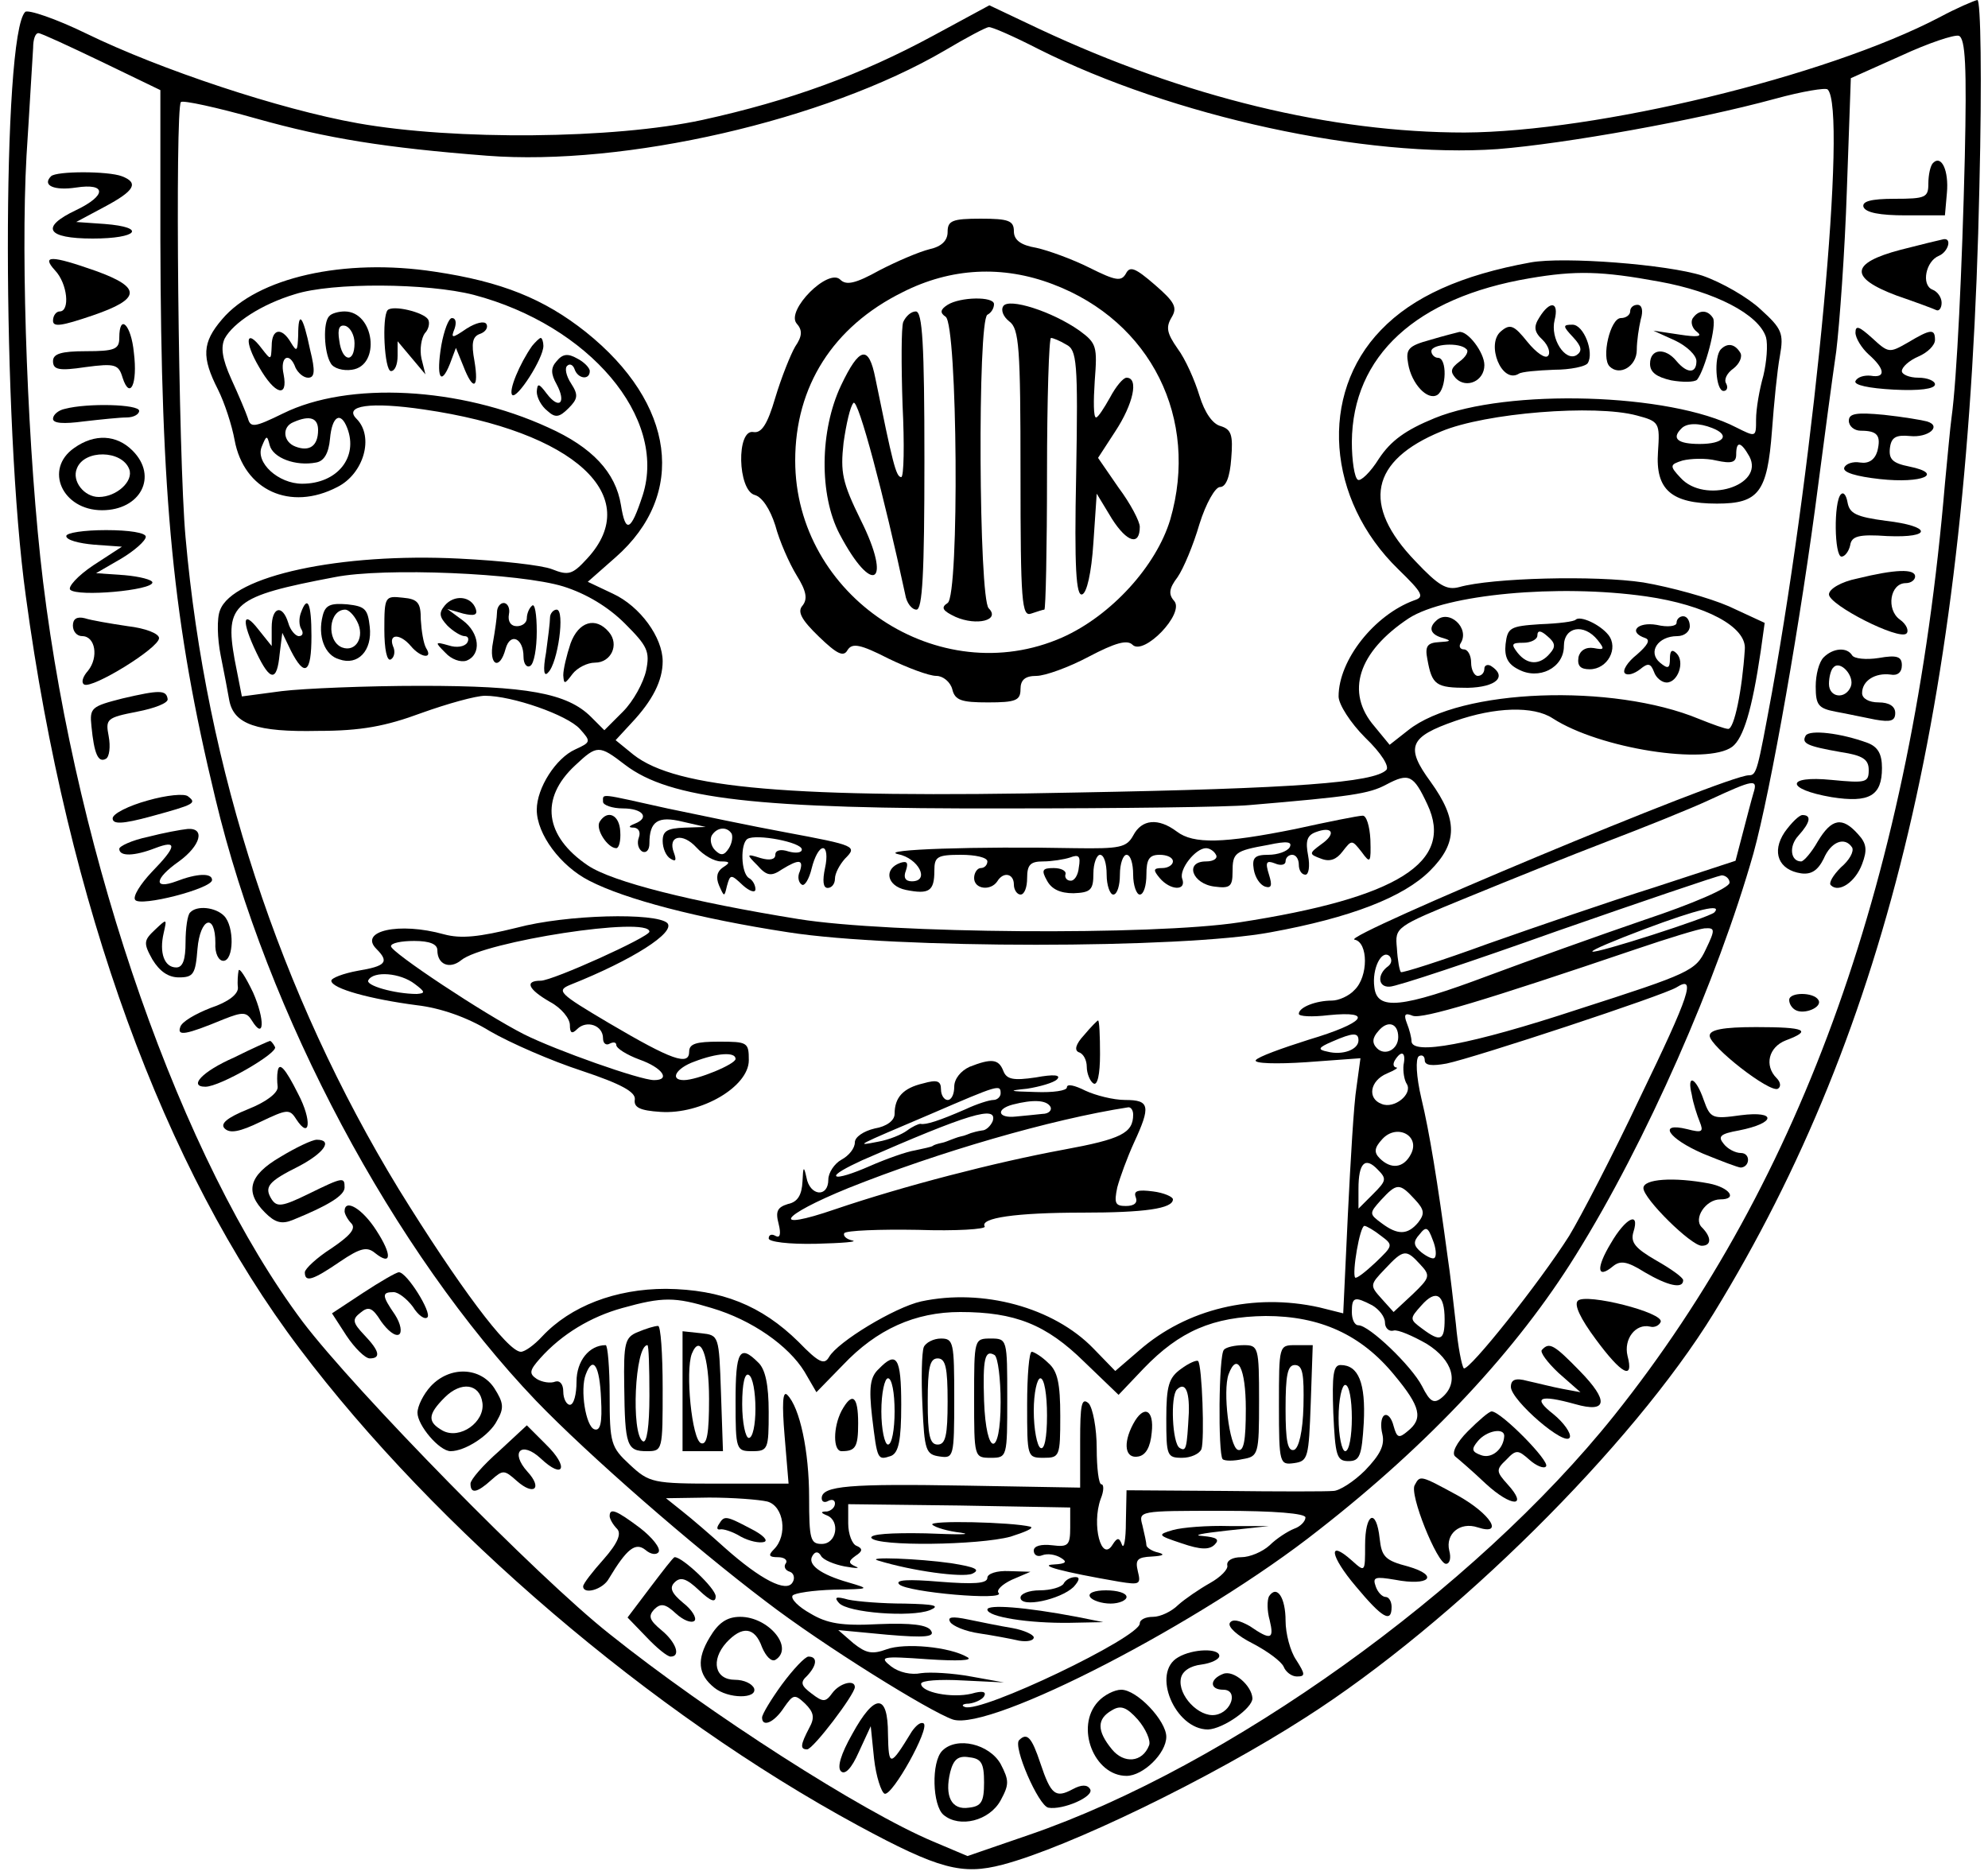 <?xml version="1.0" standalone="no"?>
<!DOCTYPE svg PUBLIC "-//W3C//DTD SVG 20010904//EN"
 "http://www.w3.org/TR/2001/REC-SVG-20010904/DTD/svg10.dtd">
<svg version="1.0" xmlns="http://www.w3.org/2000/svg"
 width="300pt" height="283pt" viewBox="0 0 300 283"
 preserveAspectRatio="xMidYMid meet">
<g transform="translate(0,283) scale(0.1,-0.1)"
fill="#000000" stroke="none">
<path d="M2927 2804 c-172 -90 -518 -173 -717 -174 -200 0 -421 53 -641 156
l-76 36 -85 -46 c-109 -59 -216 -98 -348 -127 -134 -29 -374 -31 -520 -5 -118
21 -298 81 -409 135 -47 23 -89 37 -93 33 -35 -35 -35 -623 1 -882 63 -466
208 -864 413 -1135 206 -273 531 -551 843 -720 122 -66 157 -75 218 -59 99 26
314 130 457 222 224 143 493 410 616 610 265 432 385 940 401 1700 4 165 2
282 -3 282 -5 -1 -31 -12 -57 -26z m-1360 -48 c203 -102 494 -165 693 -151
101 8 298 43 419 76 40 11 76 17 79 14 30 -29 -18 -543 -84 -910 -22 -119 -23
-125 -35 -125 -34 0 -617 -244 -595 -248 21 -4 21 -56 0 -76 -8 -9 -24 -16
-34 -16 -24 0 -50 -10 -50 -20 0 -4 20 -5 45 -2 70 7 54 -12 -30 -37 -41 -13
-77 -26 -80 -31 -3 -5 31 -6 76 -3 l82 6 -6 -44 c-4 -24 -9 -111 -13 -192 l-7
-149 -36 9 c-99 22 -200 -2 -272 -65 l-36 -31 -33 34 c-60 62 -167 91 -260 71
-40 -9 -126 -61 -139 -84 -7 -12 -15 -9 -46 23 -56 55 -116 79 -200 80 -76 0
-144 -26 -187 -72 -12 -13 -26 -23 -32 -23 -20 0 -95 101 -184 245 -180 295
-291 634 -322 984 -11 120 -16 648 -7 657 3 3 54 -8 114 -25 107 -30 194 -44
348 -56 207 -16 510 53 691 159 32 19 62 35 66 35 4 1 38 -14 75 -33z m-1414
-19 l89 -43 0 -225 c1 -394 19 -579 83 -844 78 -327 269 -684 484 -909 79 -82
236 -219 347 -303 86 -66 247 -166 282 -178 57 -18 375 146 552 286 168 131
300 273 388 415 106 170 214 416 268 606 26 94 72 355 98 558 9 69 21 159 27
200 5 41 13 151 16 243 l6 169 76 34 c41 19 80 32 87 30 10 -4 12 -47 9 -183
-4 -167 -12 -336 -20 -393 -2 -14 -6 -59 -10 -100 -50 -589 -214 -1049 -499
-1406 -211 -264 -583 -530 -883 -633 l-93 -32 -52 22 c-107 45 -338 193 -488
313 -109 86 -384 367 -463 471 -183 244 -340 693 -392 1117 -23 189 -34 484
-25 643 5 77 9 150 10 163 0 12 3 22 8 22 4 0 47 -20 95 -43z m2493 -1104 c-3
-10 -10 -37 -16 -60 l-11 -42 -122 -40 c-67 -21 -180 -60 -251 -85 -71 -26
-131 -45 -132 -43 -2 2 -5 18 -6 36 -3 32 -3 32 107 77 61 25 155 63 210 84
55 21 125 49 155 63 67 31 73 32 66 10z m-36 -135 c0 -8 -56 -32 -128 -56 -70
-24 -176 -62 -235 -84 -133 -50 -169 -53 -173 -18 -4 28 11 58 23 47 4 -5 3
-11 -2 -15 -17 -12 -16 -32 2 -31 10 0 124 38 253 84 129 45 241 83 248 84 6
0 12 -5 12 -11z m-23 -45 c-9 -8 -180 -63 -184 -59 -2 2 34 17 79 34 80 30
118 39 105 25z m-13 -56 c-15 -32 -24 -36 -192 -90 -164 -54 -252 -70 -252
-48 0 5 -3 17 -7 27 -5 13 -3 16 9 11 15 -5 108 23 338 101 47 16 93 30 102
31 16 1 17 -1 2 -32z m-99 -223 c-41 -87 -90 -181 -107 -209 -45 -71 -151
-204 -159 -200 -3 3 -9 33 -12 67 -4 35 -9 79 -12 98 -16 119 -28 192 -40 242
-8 34 -9 60 -4 64 5 3 9 0 9 -6 0 -8 11 -9 33 -5 43 9 328 103 347 115 30 19
20 -11 -55 -166z m-365 91 c0 -19 -20 -29 -32 -17 -8 8 -7 16 2 26 14 17 30
12 30 -9z m-60 -5 c0 -14 -24 -23 -47 -17 -15 3 -14 6 7 15 32 14 40 14 40 2z
m68 -37 c-1 -10 1 -23 5 -29 9 -15 -19 -38 -38 -30 -22 8 -18 35 8 46 12 5 18
9 14 9 -5 1 -5 6 -2 11 10 16 17 12 13 -7z m11 -135 c-11 -21 -30 -23 -47 -6
-9 9 -8 16 4 29 22 24 58 5 43 -23z m-57 -60 l-22 -22 0 30 c0 39 10 49 29 29
14 -14 13 -17 -7 -37z m63 -8 c15 -16 15 -22 5 -35 -16 -19 -31 -19 -55 -1
-19 14 -19 15 -1 35 24 26 28 26 51 1z m-51 -55 c19 -14 18 -15 -8 -40 -16
-15 -29 -25 -31 -23 -5 6 7 78 14 78 3 0 15 -7 25 -15z m81 -33 c-2 -3 -11 1
-20 8 -12 10 -13 16 -3 27 10 13 13 11 20 -8 5 -12 6 -24 3 -27z m-22 -10 c16
-17 15 -20 -11 -45 l-29 -27 -18 20 c-18 20 -18 21 5 45 28 30 32 30 53 7z
m37 -83 c0 -32 -6 -35 -34 -14 -19 14 -19 15 -1 35 22 25 35 17 35 -21z
m-1106 17 c61 -18 116 -57 140 -96 l18 -31 40 41 c51 54 109 80 177 80 83 0
130 -19 187 -75 l52 -50 38 40 c54 56 104 78 184 79 82 0 144 -28 194 -89 40
-48 44 -66 20 -85 -13 -11 -16 -10 -21 8 -3 12 -9 19 -14 16 -5 -3 -6 -16 -3
-28 4 -17 -3 -31 -26 -55 -17 -17 -39 -31 -48 -31 -9 -1 -83 -1 -164 0 l-148
1 -1 -48 c0 -26 -3 -42 -6 -34 -4 11 -7 11 -14 0 -17 -28 -32 30 -18 69 5 12
5 22 1 22 -4 0 -7 25 -7 54 0 31 -6 61 -12 68 -11 10 -13 -2 -13 -57 l0 -70
-172 3 c-175 3 -218 0 -218 -19 0 -6 5 -7 10 -4 6 3 10 1 10 -4 0 -6 -6 -11
-12 -12 -10 0 -10 -2 0 -6 20 -8 15 -43 -8 -43 -17 0 -19 7 -19 70 0 70 -14
136 -33 155 -7 7 -8 -14 -4 -62 l6 -72 -104 0 c-101 0 -106 1 -136 29 -28 26
-30 32 -30 104 0 42 -3 76 -6 76 -25 0 -44 -24 -44 -55 0 -19 -4 -35 -10 -35
-5 0 -10 9 -10 20 0 11 -5 17 -12 15 -7 -3 -20 -1 -28 4 -12 8 -11 13 5 31 33
37 77 63 124 76 61 17 79 17 135 0z m997 4 c10 -6 19 -17 19 -26 0 -8 6 -14
13 -12 6 2 29 -8 50 -20 40 -25 49 -59 23 -81 -12 -10 -18 -7 -30 17 -16 31
-80 92 -96 92 -6 0 -10 9 -10 20 0 23 4 24 31 10z m-1164 -141 c2 -36 -1 -49
-10 -46 -13 4 -22 60 -13 83 11 29 21 13 23 -37z m251 -155 c25 -7 31 -51 10
-72 -9 -9 -8 -12 6 -12 9 0 15 -4 12 -9 -4 -5 -1 -11 6 -13 6 -2 8 -10 4 -16
-9 -16 -48 4 -102 52 -21 19 -50 44 -64 55 l-25 20 65 1 c36 0 75 -3 88 -6z
m457 -39 c0 -27 -3 -30 -27 -27 -17 2 -28 -1 -28 -8 0 -7 6 -10 13 -7 8 3 20
1 28 -4 10 -6 8 -9 -11 -10 -24 -1 12 -11 99 -26 31 -5 33 -4 28 16 -4 17 -1
21 21 22 17 1 21 3 10 6 -10 2 -18 8 -18 11 0 4 -3 17 -6 30 -6 22 -6 22 120
22 80 0 126 -4 126 -10 0 -6 -8 -14 -17 -17 -10 -4 -27 -15 -37 -25 -11 -10
-30 -18 -43 -18 -13 0 -22 -5 -21 -12 2 -6 -10 -18 -26 -27 -16 -9 -38 -24
-48 -33 -10 -10 -27 -18 -38 -18 -11 0 -20 -4 -20 -10 0 -21 -240 -136 -264
-126 -6 2 -3 5 6 5 9 1 20 6 23 11 4 7 -2 9 -19 4 -30 -7 -76 2 -76 15 0 5 28
7 63 5 l62 -3 -50 9 c-27 5 -61 7 -75 5 -15 -3 -33 1 -45 10 -19 15 -15 16 55
11 45 -3 69 -2 60 3 -27 16 -95 22 -122 12 -22 -8 -31 -6 -50 9 l-23 20 74 -7
c58 -5 72 -3 66 6 -5 9 -30 12 -79 10 -56 -3 -78 1 -103 16 -18 10 -30 22 -27
27 3 4 31 8 62 9 55 1 56 1 22 11 -42 12 -62 27 -54 40 4 7 9 7 13 0 3 -6 20
-13 36 -16 17 -3 24 -3 16 0 -11 5 -11 8 0 16 11 7 11 11 2 15 -7 2 -13 18
-13 34 l0 29 168 -2 167 -3 0 -30z"/>
<path d="M1430 2480 c0 -13 -9 -22 -27 -26 -16 -4 -49 -18 -76 -32 -36 -20
-50 -23 -59 -14 -18 18 -82 -46 -66 -66 9 -10 9 -19 -2 -35 -7 -12 -21 -47
-30 -77 -12 -41 -21 -54 -33 -52 -26 5 -24 -88 2 -95 11 -3 23 -21 31 -46 6
-23 21 -57 32 -75 15 -24 17 -36 9 -46 -8 -9 -2 -21 25 -47 27 -26 37 -31 43
-20 7 11 19 9 62 -13 29 -14 61 -26 72 -26 10 0 21 -9 24 -20 4 -17 14 -20 54
-20 42 0 49 3 49 20 0 14 7 20 24 20 13 0 49 13 79 29 40 21 58 26 66 18 17
-17 79 47 63 66 -9 10 -8 19 5 36 9 13 24 49 33 80 10 32 24 56 31 56 9 0 15
15 17 43 3 36 0 44 -16 49 -12 3 -24 20 -32 46 -7 23 -21 55 -33 71 -16 23
-18 32 -9 47 9 15 5 23 -25 49 -30 26 -38 29 -44 17 -7 -12 -15 -11 -55 9 -26
13 -62 26 -80 30 -24 4 -34 12 -34 25 0 16 -8 19 -50 19 -43 0 -50 -3 -50 -20z
m159 -79 c148 -56 221 -203 177 -355 -21 -70 -89 -145 -163 -178 -186 -82
-403 62 -403 267 0 112 57 202 162 254 73 37 151 41 227 12z"/>
<path d="M1430 2370 c-11 -7 -12 -12 -3 -18 18 -12 21 -421 3 -432 -11 -7 -7
-12 12 -21 32 -14 68 -5 50 13 -15 15 -17 434 -2 443 6 3 10 10 10 16 0 12
-51 11 -70 -1z"/>
<path d="M1514 2368 c-4 -6 0 -16 9 -23 15 -11 17 -39 17 -230 0 -194 2 -216
16 -211 9 3 18 6 20 6 2 0 4 92 4 205 0 113 3 205 6 205 3 0 13 -4 23 -10 16
-8 18 -25 15 -195 -3 -143 0 -185 9 -182 7 2 14 32 17 78 l5 74 23 -38 c23
-36 42 -41 42 -12 0 8 -14 35 -32 59 l-31 45 26 40 c27 41 36 81 17 81 -5 0
-16 -13 -25 -30 -9 -16 -18 -30 -21 -30 -4 0 -4 25 -2 55 4 52 3 57 -23 76
-41 29 -107 50 -115 37z"/>
<path d="M1363 2344 c-3 -8 -3 -65 -1 -125 3 -60 2 -109 -2 -109 -8 0 -13 22
-39 149 -10 51 -24 48 -52 -11 -32 -68 -33 -165 -2 -224 50 -95 80 -75 32 21
-28 57 -31 72 -26 117 4 28 10 55 15 60 7 7 46 -140 78 -289 2 -13 10 -23 17
-23 9 0 12 54 12 225 0 176 -3 225 -13 225 -7 0 -15 -7 -19 -16z"/>
<path d="M2310 2434 c-105 -19 -178 -52 -226 -102 -94 -97 -82 -256 26 -361
37 -36 40 -42 24 -47 -60 -22 -114 -90 -114 -145 0 -12 18 -40 40 -62 25 -24
37 -44 32 -49 -19 -19 -137 -28 -467 -34 -432 -9 -604 6 -669 57 l-27 22 24
26 c32 34 47 64 47 93 0 36 -34 83 -75 102 l-38 18 42 37 c108 95 90 232 -45
340 -63 50 -127 76 -228 91 -137 21 -268 -9 -321 -72 -30 -35 -31 -57 -6 -106
10 -20 21 -54 25 -76 14 -76 84 -108 155 -71 40 20 56 76 29 103 -20 20 21 26
102 14 227 -33 333 -131 246 -225 -22 -24 -28 -26 -53 -16 -15 6 -78 13 -140
16 -179 9 -342 -26 -361 -78 -5 -12 -4 -43 1 -68 5 -25 11 -56 13 -68 7 -36
41 -48 134 -46 65 0 102 7 156 27 39 14 82 26 96 26 41 0 124 -29 143 -50 17
-19 17 -20 -7 -31 -29 -13 -58 -58 -58 -91 0 -37 36 -85 79 -107 54 -28 164
-57 301 -78 160 -25 593 -25 727 0 121 22 201 53 241 93 42 42 42 77 1 134
-39 53 -32 68 37 92 60 21 118 23 147 4 71 -46 233 -71 271 -43 17 13 30 56
43 144 l6 43 -54 25 c-30 13 -88 29 -129 36 -72 11 -229 7 -278 -7 -19 -5 -31
2 -66 39 -82 85 -68 152 39 196 67 28 232 41 295 24 34 -9 35 -11 32 -55 -4
-57 20 -78 89 -78 63 0 76 17 83 110 3 41 8 92 12 113 6 34 3 41 -29 70 -19
18 -59 41 -88 51 -53 17 -209 29 -259 20z m194 -29 c83 -15 150 -49 161 -84 3
-11 1 -37 -4 -58 -6 -21 -11 -50 -11 -66 0 -27 0 -27 -30 -12 -100 52 -345 59
-455 14 -44 -18 -66 -34 -84 -61 -13 -21 -28 -35 -32 -32 -5 3 -9 29 -9 57 1
130 97 218 268 247 70 12 109 11 196 -5z m-1789 -20 c174 -46 292 -185 255
-302 -18 -55 -26 -59 -33 -15 -8 49 -43 87 -110 117 -133 61 -301 70 -400 21
-43 -21 -49 -22 -53 -7 -3 9 -14 35 -25 59 -14 31 -16 48 -10 61 13 24 56 52
106 67 56 18 200 17 270 -1z m-235 -204 c0 -24 -13 -33 -34 -25 -19 7 -21 30
-3 37 25 11 37 6 37 -12z m44 3 c17 -44 -15 -84 -68 -84 -36 0 -71 32 -61 56
7 17 8 18 12 2 5 -19 39 -32 70 -26 12 2 19 14 21 36 3 34 16 42 26 16z m2060
0 c28 -11 17 -24 -19 -24 -33 0 -43 8 -28 23 8 9 27 9 47 1z m56 -43 c23 -44
-68 -72 -104 -32 -17 18 -16 20 3 26 12 3 35 4 51 0 23 -5 30 -3 30 9 0 21 7
20 20 -3z m-1790 -196 c35 -11 68 -31 93 -56 34 -34 38 -42 32 -71 -4 -18 -19
-46 -35 -62 l-28 -28 -20 20 c-36 36 -97 47 -257 47 -82 0 -177 -4 -210 -8
l-60 -8 -11 56 c-15 84 -2 95 151 124 75 15 280 6 345 -14z m1634 -15 c90 -13
152 -46 149 -80 -4 -62 -16 -120 -25 -120 -5 0 -24 7 -44 15 -130 54 -360 46
-439 -17 l-28 -22 -23 28 c-44 51 -25 112 52 163 56 36 225 52 358 33z m-1541
-254 c68 -52 198 -67 577 -66 168 0 332 2 365 5 154 13 181 17 207 31 34 18
41 15 62 -30 41 -87 -44 -141 -284 -178 -131 -20 -528 -17 -665 5 -161 26
-281 56 -318 81 -65 44 -73 101 -19 151 33 31 36 31 75 1z"/>
<path d="M2323 2351 c-9 -14 -8 -22 5 -34 9 -9 12 -20 8 -24 -4 -5 -18 5 -31
21 -20 25 -26 28 -40 16 -23 -19 1 -80 27 -64 4 3 28 5 53 6 25 0 48 5 51 10
10 16 -6 58 -23 58 -15 0 -15 -2 1 -19 13 -14 14 -21 5 -27 -17 -10 -40 25
-33 53 7 28 -7 30 -23 4z"/>
<path d="M2460 2360 c0 -5 -6 -10 -14 -10 -16 0 -30 -60 -17 -73 15 -15 41 0
41 25 0 13 3 33 6 46 4 13 2 22 -5 22 -6 0 -11 -4 -11 -10z"/>
<path d="M2554 2349 c-3 -6 0 -15 7 -20 9 -7 0 -8 -26 -4 l-40 6 33 -15 c17
-8 32 -22 32 -31 0 -19 -14 -19 -30 0 -17 21 -40 19 -40 -4 0 -13 10 -20 32
-25 17 -3 35 -3 39 1 12 15 30 83 24 93 -8 13 -22 13 -31 -1z"/>
<path d="M2158 2317 c-33 -9 -37 -14 -33 -36 5 -30 29 -56 44 -47 14 9 15 56
1 56 -5 0 -10 5 -10 10 0 11 43 14 53 3 4 -3 -1 -12 -11 -19 -13 -10 -14 -15
-5 -25 16 -16 43 -4 43 20 0 19 -25 52 -38 50 -4 -1 -24 -6 -44 -12z"/>
<path d="M2597 2303 c-11 -11 -8 -63 4 -63 5 0 7 5 4 11 -4 6 1 16 11 23 9 7
14 18 10 24 -8 13 -19 15 -29 5z"/>
<path d="M585 2362 c-9 -10 -5 -92 5 -92 6 0 10 10 10 23 l0 22 21 -25 21 -25
-6 24 c-3 14 0 31 5 38 6 6 8 16 5 21 -7 11 -53 22 -61 14z"/>
<path d="M497 2353 c-10 -9 -8 -55 2 -71 4 -8 19 -12 32 -10 44 6 34 88 -11
88 -9 0 -20 -3 -23 -7z m38 -41 c0 -31 -19 -28 -23 4 -3 18 0 25 10 22 7 -3
13 -14 13 -26z"/>
<path d="M450 2324 c-1 -24 -2 -26 -11 -11 -14 24 -29 21 -29 -5 -1 -22 -1
-22 -15 -4 -24 32 -27 11 -4 -28 24 -42 44 -47 37 -11 -6 27 9 35 18 10 4 -8
12 -15 19 -15 10 0 11 10 3 42 -11 53 -18 60 -18 22z"/>
<path d="M666 2309 c-8 -48 -1 -63 13 -28 l9 24 11 -27 c15 -39 24 -35 17 7
-5 27 -3 37 8 41 9 3 13 10 10 15 -3 5 -16 2 -30 -7 -22 -15 -24 -15 -18 0 3
9 2 16 -4 16 -5 0 -12 -19 -16 -41z"/>
<path d="M803 2308 c-19 -27 -36 -68 -30 -74 7 -7 47 55 47 74 0 6 -2 12 -4
12 -2 0 -8 -6 -13 -12z"/>
<path d="M840 2285 c-9 -10 -9 -19 0 -35 15 -28 4 -39 -15 -14 -12 16 -14 16
-15 3 0 -9 7 -22 16 -29 12 -11 18 -10 32 4 14 14 15 20 4 37 -8 12 -10 24 -6
27 4 4 9 1 11 -5 5 -15 23 -17 23 -3 0 5 -9 14 -19 19 -14 8 -22 7 -31 -4z"/>
<path d="M580 1880 c0 -30 4 -49 10 -45 5 3 7 12 3 20 -7 19 11 19 27 0 15
-18 34 -20 23 -3 -4 7 -7 26 -8 43 0 25 -4 31 -27 33 -27 3 -28 2 -28 -48z"/>
<path d="M671 1916 c-9 -11 -8 -17 4 -30 9 -9 21 -16 26 -16 6 0 7 -5 4 -10
-4 -6 -16 -8 -28 -4 -21 6 -21 5 -5 -11 9 -10 23 -15 32 -12 23 9 20 42 -6 61
l-23 17 24 -7 c17 -4 22 -2 19 7 -7 20 -33 22 -47 5z"/>
<path d="M454 1905 c-3 -8 -3 -19 1 -25 3 -5 2 -10 -4 -10 -5 0 -13 9 -16 20
-9 29 -25 24 -25 -7 l0 -28 -20 25 c-24 31 -26 13 -3 -35 21 -44 31 -44 35 -2
l4 32 13 -27 c21 -41 31 -34 31 22 0 50 -6 63 -16 35z"/>
<path d="M487 1901 c-8 -31 3 -60 25 -66 28 -10 50 13 46 49 -3 27 -7 31 -34
34 -25 2 -33 -1 -37 -17z m52 -9 c12 -23 -2 -47 -23 -39 -24 10 -20 57 5 57 5
0 13 -8 18 -18z"/>
<path d="M750 1906 c0 -7 -3 -28 -6 -45 -7 -35 10 -44 19 -10 7 25 27 16 27
-12 0 -11 5 -17 10 -14 6 3 10 27 10 52 0 26 -3 43 -7 39 -5 -4 -8 -13 -8 -19
0 -7 -7 -12 -15 -12 -9 0 -14 7 -12 18 2 9 -2 17 -8 17 -5 0 -10 -6 -10 -14z"/>
<path d="M830 1898 c0 -7 -3 -31 -6 -53 -5 -27 -3 -37 3 -30 15 14 26 95 13
95 -5 0 -10 -6 -10 -12z"/>
<path d="M861 1859 c-6 -18 -11 -39 -11 -48 1 -14 2 -14 14 2 7 9 22 17 34 17
24 0 37 27 21 46 -20 24 -46 16 -58 -17z"/>
<path d="M2167 1893 c-12 -11 -8 -21 11 -26 13 -4 11 -5 -6 -6 -18 -1 -22 -6
-18 -26 7 -39 13 -43 61 -43 43 1 60 17 35 33 -5 3 -10 1 -10 -4 0 -6 -4 -11
-10 -11 -5 0 -10 9 -10 20 0 11 -5 20 -11 20 -5 0 -8 4 -5 9 15 23 -18 53 -37
34z"/>
<path d="M2378 1895 c-2 -3 -26 -6 -54 -7 -45 -3 -49 -5 -52 -30 -2 -19 3 -30
19 -38 31 -17 69 2 69 35 0 29 30 35 51 9 11 -14 10 -15 -6 -12 -12 2 -21 -4
-23 -14 -2 -13 3 -18 17 -18 27 0 44 32 28 52 -13 16 -42 29 -49 23z m-39 -51
c-15 -18 -34 -18 -49 1 -10 13 -9 15 9 15 11 0 21 5 21 11 0 8 5 8 15 -1 12
-10 13 -16 4 -26z"/>
<path d="M2530 1890 c0 -5 -13 -7 -30 -3 -29 5 -44 -11 -17 -20 8 -3 3 -11
-13 -25 -14 -11 -22 -24 -18 -28 4 -4 14 -1 23 6 12 10 16 9 21 -4 3 -9 12
-16 19 -16 17 0 28 31 15 44 -7 7 -10 4 -10 -8 0 -15 -3 -16 -15 -6 -19 16 -3
40 26 40 11 0 19 7 19 15 0 8 -4 15 -10 15 -5 0 -10 -4 -10 -10z"/>
<path d="M910 1620 c0 -5 14 -10 30 -10 30 0 41 -14 18 -23 -10 -4 -10 -6 -1
-6 7 -1 10 -7 7 -15 -3 -8 -1 -17 5 -21 6 -3 11 2 11 12 0 34 13 42 50 33 l35
-8 -32 -1 c-26 -1 -33 -5 -33 -20 0 -11 5 -23 12 -27 8 -5 9 -2 5 9 -10 26 13
31 34 8 11 -12 27 -21 37 -21 14 0 14 -2 3 -9 -9 -6 -11 -15 -6 -27 8 -18 8
-18 12 -1 5 18 6 18 24 1 10 -9 19 -12 19 -6 0 6 -4 14 -10 17 -12 8 -13 52
-2 59 13 8 82 -5 82 -16 0 -5 -9 -6 -20 -3 -12 4 -20 2 -20 -5 0 -7 -8 -9 -22
-5 -22 7 -22 6 -5 -11 14 -16 21 -17 37 -6 26 16 33 15 27 -3 -4 -8 -2 -17 3
-20 4 -3 11 8 15 25 4 16 11 30 17 30 5 0 7 -12 3 -30 -4 -19 -3 -30 4 -30 6
0 11 6 11 14 0 8 7 21 15 30 19 19 17 20 -90 40 -49 9 -130 26 -178 36 -104
23 -97 23 -97 10z m194 -48 c2 -4 1 -14 -4 -22 -7 -11 -12 -12 -21 -3 -6 6 -8
16 -5 22 8 13 23 14 30 3z"/>
<path d="M905 1590 c-7 -11 12 -40 25 -40 4 0 7 11 6 25 -1 25 -19 34 -31 15z"/>
<path d="M1955 1579 c-109 -22 -154 -23 -179 -4 -28 21 -53 19 -66 -6 -10 -18
-20 -20 -88 -19 -147 3 -297 -2 -267 -9 31 -6 49 -41 21 -41 -10 0 -13 6 -9
16 4 12 2 15 -8 12 -26 -9 -21 -35 8 -41 35 -7 43 -2 43 29 0 21 4 24 40 24
22 0 40 -4 40 -10 0 -5 -4 -10 -10 -10 -5 0 -10 -7 -10 -15 0 -17 25 -20 35
-5 9 15 25 12 25 -5 0 -8 5 -15 10 -15 6 0 10 11 10 25 0 20 5 25 24 25 13 0
32 3 41 6 13 5 16 2 13 -15 -1 -12 -7 -21 -13 -20 -5 0 -9 5 -7 10 1 5 -7 9
-18 9 -17 0 -19 -3 -10 -19 7 -13 20 -19 40 -19 26 1 30 5 30 30 0 15 5 28 10
28 6 0 10 -13 10 -30 0 -16 5 -30 10 -30 6 0 10 14 10 30 0 17 5 30 10 30 6 0
10 -13 10 -30 0 -16 5 -30 10 -30 6 0 10 14 10 30 0 23 4 30 20 30 11 0 20 -4
20 -10 0 -5 -7 -10 -16 -10 -14 0 -14 -3 -4 -15 16 -19 41 -20 34 -1 -5 14 20
46 36 46 5 0 12 -4 15 -10 3 -5 -3 -10 -15 -10 -33 0 -21 -34 13 -38 23 -3 27
0 27 22 0 29 3 32 54 41 28 6 37 5 32 -4 -4 -6 -18 -11 -32 -11 -20 0 -25 -4
-22 -22 2 -12 9 -23 17 -26 10 -3 11 2 6 18 -6 19 -4 22 9 17 9 -4 16 -2 16 3
0 6 5 10 10 10 6 0 10 -7 10 -15 0 -8 4 -15 10 -15 5 0 7 13 4 29 -4 21 -2 30
11 35 26 10 32 -2 9 -18 -19 -14 -19 -15 0 -22 13 -5 23 -1 32 11 14 18 14 18
29 -1 13 -18 14 -16 13 19 -1 20 -6 37 -12 36 -6 0 -51 -9 -101 -20z"/>
<path d="M780 1430 c-57 -14 -84 -17 -110 -10 -68 19 -129 5 -102 -22 20 -20
14 -26 -28 -33 -22 -4 -40 -11 -40 -15 0 -12 60 -28 129 -37 35 -4 76 -18 110
-39 31 -18 93 -45 139 -60 60 -20 81 -32 80 -43 -2 -12 7 -17 39 -19 61 -4
133 38 133 78 0 27 -2 28 -45 28 -34 0 -45 -3 -45 -15 0 -22 -26 -13 -121 43
-76 45 -80 49 -58 58 93 37 159 79 146 93 -17 16 -152 13 -227 -7z m200 -6 c0
-8 -146 -74 -164 -74 -25 0 -19 -13 14 -32 17 -9 30 -25 30 -35 0 -12 3 -14
11 -6 14 14 39 6 39 -14 0 -8 5 -11 10 -8 6 3 10 2 10 -2 0 -5 16 -15 35 -22
34 -12 48 -31 22 -31 -21 0 -148 45 -196 69 -61 31 -201 124 -201 133 0 5 16
8 35 8 24 0 35 -5 35 -14 0 -22 19 -29 36 -15 34 28 284 67 284 43z m-354 -79
c16 -12 16 -14 3 -15 -33 0 -79 13 -73 21 8 14 48 11 70 -6z m484 -113 c0 -8
-58 -32 -78 -32 -22 0 -12 18 16 28 34 13 62 15 62 4z"/>
<path d="M1636 1268 c-13 -14 -15 -23 -8 -26 7 -2 12 -12 12 -22 0 -10 5 -22
10 -25 6 -4 10 13 10 44 0 28 -1 51 -3 51 -1 0 -11 -10 -21 -22z"/>
<path d="M1463 1220 c-13 -6 -23 -18 -23 -30 0 -11 -4 -20 -10 -20 -5 0 -10 7
-10 16 0 13 -6 15 -27 9 -30 -7 -43 -21 -43 -46 0 -10 -12 -19 -30 -22 -17 -4
-30 -13 -30 -21 0 -9 -9 -20 -20 -26 -11 -6 -20 -20 -20 -30 0 -28 -28 -25
-33 3 -4 18 -5 17 -6 -6 -1 -20 -7 -31 -22 -34 -16 -5 -19 -11 -14 -30 4 -16
2 -22 -5 -18 -5 3 -10 2 -10 -4 0 -5 30 -9 72 -8 39 1 64 3 54 5 -9 2 -14 7
-12 11 3 4 53 6 111 5 58 -2 103 1 101 5 -8 13 47 21 148 21 93 0 136 6 136
20 0 4 -14 10 -30 12 -23 3 -30 1 -26 -9 3 -8 -2 -13 -15 -13 -16 0 -18 4 -13
28 4 15 15 45 25 67 26 56 24 65 -13 65 -18 0 -45 7 -60 14 -16 8 -28 11 -28
5 0 -5 -21 -8 -47 -7 -41 1 -43 2 -13 5 19 3 40 9 45 14 7 7 -5 8 -32 3 -34
-5 -44 -3 -49 10 -7 18 -18 19 -51 6z m47 -40 c0 -5 -5 -10 -11 -10 -6 0 -25
-6 -42 -14 -39 -17 -60 -24 -68 -22 -3 0 -12 -4 -20 -10 -8 -6 -27 -14 -44
-17 -36 -7 -35 -7 80 42 102 44 105 45 105 31z m75 -20 c3 -5 -2 -11 -12 -11
-10 -1 -28 -3 -40 -4 -27 -3 -31 11 -5 18 31 8 51 7 57 -3z m125 -12 c0 -28
-18 -37 -105 -53 -103 -19 -242 -55 -345 -90 -99 -34 -83 -10 20 32 135 54
306 104 423 122 4 0 7 -5 7 -11z m-212 -10 c-3 -7 -10 -14 -16 -14 -7 -1 -14
-3 -17 -4 -3 -1 -9 -4 -15 -5 -5 -1 -12 -4 -15 -5 -3 -1 -9 -4 -15 -5 -5 -1
-11 -3 -12 -4 -2 -2 -14 -4 -27 -7 -13 -2 -44 -13 -69 -24 -25 -11 -47 -18
-50 -15 -3 3 15 13 39 24 160 70 205 84 197 59z"/>
<path d="M2917 2584 c-4 -4 -7 -18 -7 -31 0 -21 -4 -23 -51 -23 -36 0 -49 -4
-47 -12 3 -9 25 -13 64 -13 l59 0 3 34 c3 33 -8 58 -21 45z"/>
<path d="M77 2564 c-14 -14 5 -22 38 -17 46 7 46 -12 0 -34 -55 -26 -45 -43
25 -43 68 0 82 17 18 22 l-43 3 43 23 c45 24 52 36 26 46 -21 8 -99 8 -107 0z"/>
<path d="M2868 2453 c-76 -20 -78 -42 -6 -69 29 -10 56 -20 60 -22 4 -2 8 3 8
11 0 8 -6 17 -14 20 -17 7 -10 43 10 51 14 6 20 27 7 25 -5 -1 -34 -8 -65 -16z"/>
<path d="M83 2422 c19 -20 23 -62 7 -62 -5 0 -10 -6 -10 -14 0 -10 13 -8 60 8
73 25 74 42 5 67 -68 24 -83 24 -62 1z"/>
<path d="M180 2320 c0 -17 -7 -20 -50 -20 -38 0 -50 -4 -50 -15 0 -13 9 -15
49 -9 45 6 50 4 56 -16 11 -34 23 -10 17 38 -4 42 -22 60 -22 22z"/>
<path d="M2800 2328 c0 -8 9 -23 20 -33 25 -22 26 -36 3 -32 -10 1 -20 -2 -23
-8 -3 -6 20 -11 58 -13 38 -2 62 1 62 8 0 5 -11 10 -25 10 -14 0 -25 5 -25 10
0 6 11 16 25 22 14 6 25 17 25 25 0 17 -6 17 -41 -4 -28 -16 -29 -16 -54 7
-19 17 -25 20 -25 8z"/>
<path d="M98 2213 c-10 -2 -18 -9 -18 -15 0 -7 16 -8 46 -4 26 3 55 6 65 6 11
0 19 5 19 10 0 10 -78 12 -112 3z"/>
<path d="M2790 2195 c0 -8 8 -15 18 -15 25 0 31 -7 25 -31 -4 -13 -13 -19 -26
-17 -11 2 -22 -2 -24 -8 -2 -7 18 -13 54 -17 64 -7 98 8 44 19 -25 5 -31 11
-29 28 2 16 9 20 30 18 28 -3 49 15 26 22 -7 2 -37 7 -65 10 -42 4 -53 2 -53
-9z"/>
<path d="M112 2154 c-46 -32 -18 -94 42 -94 58 0 85 51 46 90 -24 24 -57 26
-88 4z m83 -32 c7 -18 -19 -42 -46 -42 -22 0 -41 24 -33 43 11 29 68 28 79 -1z"/>
<path d="M2778 2084 c-11 -11 -10 -94 1 -94 5 0 11 8 13 17 2 14 13 17 56 14
69 -3 67 15 -2 23 -45 6 -55 11 -58 28 -2 11 -6 16 -10 12z"/>
<path d="M100 2021 c0 -6 19 -11 42 -13 l42 -3 -43 -28 c-24 -16 -39 -33 -35
-37 11 -11 124 -1 124 11 0 4 -19 9 -42 11 l-43 3 38 22 c20 12 37 27 37 33 0
6 -25 10 -60 10 -33 0 -60 -4 -60 -9z"/>
<path d="M2803 1957 c-25 -5 -43 -16 -43 -24 0 -16 106 -70 117 -59 4 4 0 14
-10 21 -21 15 -15 55 9 55 8 0 14 5 14 10 0 12 -30 11 -87 -3z"/>
<path d="M110 1886 c0 -9 6 -16 14 -16 20 0 25 -32 9 -52 -8 -9 -11 -18 -6
-21 12 -7 113 55 113 70 0 7 -21 15 -47 18 -27 4 -56 9 -65 12 -12 3 -18 -1
-18 -11z"/>
<path d="M2752 1838 c-7 -7 -12 -26 -12 -44 0 -28 4 -33 30 -38 17 -3 44 -9
60 -12 23 -4 30 -2 30 10 0 10 -9 16 -25 16 -15 0 -25 6 -25 14 0 19 20 31 43
28 10 -2 17 3 17 14 0 13 -7 16 -35 11 -19 -3 -37 -1 -40 4 -8 13 -29 11 -43
-3z m41 -44 c-8 -20 -33 -17 -33 4 0 10 3 22 7 25 10 11 32 -13 26 -29z"/>
<path d="M185 1776 c-47 -12 -50 -14 -47 -42 4 -41 10 -56 22 -49 5 3 7 18 4
34 -5 26 -3 28 43 37 26 5 47 13 46 19 -2 14 -12 14 -68 1z"/>
<path d="M2725 1720 c-7 -12 2 -16 53 -25 33 -5 42 -11 42 -27 0 -19 -4 -20
-56 -15 -70 7 -70 -14 0 -26 57 -9 76 2 76 44 0 21 -6 32 -22 38 -41 15 -87
20 -93 11z"/>
<path d="M223 1622 c-29 -8 -53 -20 -53 -27 0 -9 14 -9 58 3 66 18 69 20 56
30 -5 5 -33 2 -61 -6z"/>
<path d="M2693 1574 c-20 -30 -9 -57 25 -62 15 -2 25 4 34 22 11 26 32 34 43
17 3 -6 -4 -19 -17 -30 -12 -12 -19 -24 -15 -27 12 -12 37 5 47 32 8 21 7 31
-6 45 -24 27 -40 24 -61 -11 -9 -16 -21 -30 -25 -30 -16 0 -19 23 -4 39 18 20
20 31 6 31 -5 0 -17 -12 -27 -26z"/>
<path d="M223 1567 c-24 -5 -43 -14 -43 -18 0 -12 23 -11 54 1 34 13 33 3 -5
-36 -17 -18 -29 -37 -25 -42 7 -11 116 17 116 30 0 11 -23 10 -54 -2 -35 -13
-33 4 4 30 33 24 40 51 13 49 -10 -1 -37 -6 -60 -12z"/>
<path d="M287 1453 c-4 -3 -7 -24 -7 -45 0 -26 -4 -38 -14 -38 -18 0 -26 22
-19 52 5 22 5 22 -13 5 -17 -16 -18 -20 -4 -45 11 -18 24 -27 40 -27 22 0 25
5 28 43 4 47 27 55 27 9 -1 -16 5 -27 12 -27 16 0 17 52 1 68 -13 13 -41 16
-51 5z"/>
<path d="M360 1365 c-1 -5 -2 -17 -1 -25 1 -10 -14 -22 -41 -31 -23 -9 -44
-21 -46 -29 -5 -14 8 -12 66 12 28 11 34 11 42 -2 19 -31 20 1 2 42 -11 23
-21 39 -22 33z"/>
<path d="M2700 1321 c0 -6 4 -12 9 -15 13 -8 42 4 35 15 -7 12 -44 12 -44 0z"/>
<path d="M2580 1267 c0 -16 91 -87 103 -80 5 3 4 10 -2 16 -19 19 -12 47 14
57 40 15 30 20 -45 20 -50 0 -70 -4 -70 -13z"/>
<path d="M353 1234 c-48 -21 -69 -44 -43 -44 22 0 110 51 105 60 -3 6 -7 10
-8 9 -1 0 -26 -11 -54 -25z"/>
<path d="M419 1213 c-1 -5 -1 -15 0 -23 1 -9 -17 -23 -45 -34 -32 -13 -42 -22
-35 -29 8 -8 23 -5 54 10 40 19 44 20 54 4 21 -32 24 -2 3 38 -20 40 -29 49
-31 34z"/>
<path d="M2553 1178 c2 -13 8 -31 12 -41 6 -15 4 -17 -19 -11 -45 11 -29 -14
24 -37 27 -11 53 -21 57 -21 14 1 15 22 0 22 -8 0 -20 6 -26 14 -9 11 -5 15
23 20 56 11 58 30 3 23 -43 -6 -46 -5 -56 23 -12 35 -26 40 -18 8z"/>
<path d="M423 1084 c-48 -28 -54 -53 -23 -84 15 -15 25 -18 42 -11 54 22 78
37 78 49 0 16 -2 16 -55 -10 -39 -19 -47 -20 -55 -8 -12 19 -5 27 41 50 38 20
52 40 27 40 -7 0 -32 -12 -55 -26z"/>
<path d="M2480 1037 c0 -16 72 -87 88 -87 15 0 15 13 0 28 -13 13 6 42 28 42
27 0 14 18 -17 24 -53 10 -99 7 -99 -7z"/>
<path d="M520 1002 c0 -4 5 -13 10 -18 8 -8 -2 -19 -30 -38 -22 -14 -40 -31
-40 -36 0 -16 12 -12 53 16 31 21 41 23 53 13 25 -20 26 -3 2 34 -21 33 -48
49 -48 29z"/>
<path d="M2431 954 c-23 -38 -21 -55 3 -35 11 9 21 8 48 -9 34 -20 58 -26 58
-12 0 4 -18 17 -41 30 -31 18 -39 27 -34 43 10 32 -12 21 -34 -17z"/>
<path d="M548 879 l-47 -31 22 -34 c12 -18 28 -34 35 -34 17 0 15 11 -8 35
-18 19 -19 24 -6 34 12 10 18 8 31 -13 10 -14 21 -23 27 -20 5 3 3 16 -6 30
-20 29 -20 34 -2 34 7 0 20 -10 29 -22 8 -13 18 -20 22 -16 7 7 -31 68 -43 68
-4 0 -28 -14 -54 -31z"/>
<path d="M2381 867 c-6 -6 4 -27 27 -58 39 -53 58 -63 48 -25 -6 25 12 49 34
44 7 -2 14 2 16 7 6 14 -113 44 -125 32z"/>
<path d="M2327 793 c-4 -3 8 -19 25 -35 l33 -29 -27 5 c-16 3 -39 9 -53 12
-18 5 -25 2 -25 -9 0 -20 83 -92 89 -76 2 6 -9 22 -25 35 -32 25 -21 30 33 15
49 -14 51 5 7 50 -39 40 -46 44 -57 32z"/>
<path d="M650 738 c-11 -12 -20 -30 -20 -40 0 -19 33 -58 50 -58 22 0 59 24
70 46 11 19 10 27 -4 49 -21 32 -67 34 -96 3z m78 -25 c4 -29 -34 -56 -60 -42
-23 13 -23 24 3 50 25 25 53 21 57 -8z"/>
<path d="M2215 670 c-17 -17 -25 -33 -19 -38 5 -4 26 -22 46 -41 39 -36 65
-36 33 -1 -17 19 -18 22 -2 37 15 16 18 15 35 0 10 -9 22 -14 25 -10 7 7 -68
83 -82 83 -4 0 -20 -14 -36 -30z m55 -7 c-1 -20 -19 -35 -35 -29 -14 5 -15 9
-5 21 13 16 40 21 40 8z"/>
<path d="M753 640 c-24 -21 -43 -43 -43 -49 0 -16 10 -14 32 6 17 15 19 15 38
-2 26 -23 39 -11 16 14 -27 30 -9 47 20 20 35 -33 43 -13 8 21 l-29 29 -42
-39z"/>
<path d="M2135 589 c-9 -13 34 -119 47 -119 6 0 8 9 5 20 -6 25 16 44 43 35
40 -13 20 20 -30 48 -57 31 -57 31 -65 16z"/>
<path d="M920 542 c0 -4 5 -13 11 -19 7 -7 2 -21 -20 -46 -17 -19 -31 -37 -31
-41 0 -13 30 -5 39 12 27 45 40 55 55 43 8 -7 17 -8 20 -3 3 6 -10 22 -28 36
-36 27 -46 31 -46 18z"/>
<path d="M2060 498 c0 -41 0 -41 -20 -23 -37 33 -33 7 6 -39 40 -48 54 -56 54
-31 0 8 -4 15 -9 15 -5 0 -12 7 -15 16 -5 14 -1 15 29 10 52 -10 68 6 20 20
-35 9 -40 15 -43 42 -5 47 -22 39 -22 -10z"/>
<path d="M981 434 l-34 -45 28 -29 c16 -17 32 -30 37 -30 16 0 8 22 -14 40
-18 15 -20 21 -11 31 10 10 17 9 33 -6 11 -10 23 -15 28 -11 4 4 -4 17 -17 27
-18 15 -21 23 -13 31 9 9 18 6 37 -12 18 -17 25 -19 25 -9 0 12 -51 60 -62 59
-2 0 -18 -21 -37 -46z"/>
<path d="M1915 421 c-3 -6 -3 -22 1 -36 7 -29 2 -31 -30 -9 -16 9 -26 11 -30
5 -4 -6 12 -20 34 -31 23 -12 43 -27 47 -35 3 -8 12 -15 20 -15 13 0 13 3 -1
25 -9 13 -16 40 -16 59 0 35 -13 55 -25 37z"/>
<path d="M1071 359 c-20 -33 -18 -56 7 -76 21 -17 65 -17 60 -1 -3 7 -15 13
-29 13 -30 0 -37 29 -13 56 24 26 43 24 54 -7 6 -14 14 -22 20 -19 29 18 -10
65 -53 65 -20 0 -33 -9 -46 -31z"/>
<path d="M1778 329 c-41 -23 -5 -109 45 -109 23 1 67 32 67 47 -1 19 -28 43
-44 37 -21 -8 -21 -24 0 -24 23 0 13 -34 -12 -38 -25 -4 -57 30 -52 55 2 11
14 19 31 21 15 2 27 8 27 13 0 12 -40 11 -62 -2z"/>
<path d="M1180 288 c-16 -22 -30 -45 -30 -50 0 -15 18 -8 33 15 14 20 16 21
32 6 13 -13 15 -21 6 -37 -13 -25 -14 -32 -3 -32 9 0 72 83 72 94 0 12 -23 6
-34 -9 -10 -14 -14 -14 -31 -1 -16 12 -18 17 -7 27 15 16 16 29 2 29 -5 0 -23
-19 -40 -42z"/>
<path d="M1657 262 c-35 -38 -6 -112 43 -112 25 0 60 34 60 59 0 24 -44 71
-68 71 -10 0 -26 -8 -35 -18z m77 -66 c-10 -26 -38 -28 -56 -6 -23 28 -23 46
0 59 13 8 22 5 39 -14 12 -14 20 -32 17 -39z"/>
<path d="M1286 213 c-17 -30 -23 -50 -17 -56 6 -6 16 4 27 29 l18 39 5 -49 c3
-27 11 -51 16 -53 12 -3 68 98 59 106 -4 3 -11 -2 -18 -12 -33 -54 -35 -54
-36 -4 0 62 -20 62 -54 0z"/>
<path d="M1538 204 c-10 -9 29 -99 44 -102 22 -4 70 17 63 28 -4 7 -13 7 -26
0 -26 -14 -33 -9 -49 39 -13 39 -20 47 -32 35z"/>
<path d="M1422 188 c-17 -17 -15 -83 2 -97 24 -20 69 -9 86 22 13 24 13 30 0
55 -17 30 -66 42 -88 20z m63 -48 c0 -29 -4 -36 -23 -38 -26 -4 -37 17 -28 54
5 19 12 25 29 22 18 -2 22 -9 22 -38z"/>
<path d="M963 820 c-20 -8 -22 -16 -21 -82 1 -90 4 -98 34 -98 24 0 24 1 24
95 0 52 -3 95 -7 94 -5 0 -18 -4 -30 -9z m17 -96 c0 -47 -4 -73 -10 -69 -18
11 -12 145 7 145 2 0 3 -34 3 -76z"/>
<path d="M1030 731 l0 -91 30 0 31 0 -3 88 c-3 87 -3 87 -30 90 l-28 3 0 -90z
m40 -12 c0 -52 -3 -70 -12 -67 -14 5 -24 109 -14 135 13 32 26 -3 26 -68z"/>
<path d="M1394 797 c-3 -8 -4 -47 -2 -88 3 -68 5 -74 26 -77 21 -3 22 -1 22
87 0 85 -1 91 -20 91 -11 0 -23 -6 -26 -13z m36 -82 c0 -51 -3 -65 -15 -65
-12 0 -15 14 -15 65 0 51 3 65 15 65 12 0 15 -14 15 -65z"/>
<path d="M1470 720 c0 -89 0 -90 25 -90 25 0 25 1 25 90 0 89 0 90 -25 90 -25
0 -25 -1 -25 -90z m40 -6 c0 -85 -22 -83 -25 2 -2 63 1 78 16 69 5 -4 9 -36 9
-71z"/>
<path d="M1847 793 c-8 -7 -9 -157 -2 -165 3 -3 17 -3 30 0 24 4 25 7 25 88 0
81 -1 84 -23 84 -13 0 -27 -3 -30 -7z m33 -89 c0 -48 -3 -65 -12 -62 -13 5
-23 89 -14 114 13 35 26 9 26 -52z"/>
<path d="M1930 709 c0 -88 1 -90 23 -87 21 3 22 8 25 91 l3 87 -26 0 c-25 0
-25 0 -25 -91z m37 -1 c-1 -39 -7 -63 -14 -66 -10 -3 -13 14 -13 62 0 51 3 66
14 66 12 0 14 -14 13 -62z"/>
<path d="M1110 715 c0 -73 1 -75 25 -75 24 0 25 3 25 59 0 41 -5 65 -16 75
-28 28 -34 17 -34 -59z m30 -11 c0 -24 -4 -44 -10 -44 -5 0 -10 23 -10 51 0
31 4 48 10 44 6 -3 10 -26 10 -51z"/>
<path d="M1550 710 c0 -79 0 -80 25 -80 24 0 25 2 25 63 0 49 -4 68 -18 80
-10 10 -22 17 -25 17 -4 0 -7 -36 -7 -80z m30 -16 c0 -34 -4 -53 -10 -49 -5 3
-10 28 -10 56 0 27 5 49 10 49 6 0 10 -25 10 -56z"/>
<path d="M1326 764 c-13 -12 -15 -28 -10 -72 8 -66 8 -66 29 -59 11 5 15 23
15 77 0 72 -7 82 -34 54z m24 -64 c0 -27 -4 -50 -10 -50 -5 0 -10 23 -10 50 0
28 5 50 10 50 6 0 10 -22 10 -50z"/>
<path d="M1782 764 c-18 -13 -22 -25 -22 -75 0 -56 1 -59 24 -59 13 0 26 6 29
13 5 14 1 127 -5 133 -2 2 -14 -3 -26 -12z m12 -66 c-3 -55 -4 -59 -14 -53
-11 7 -14 78 -4 88 12 12 19 -1 18 -35z"/>
<path d="M2012 698 c3 -65 5 -73 23 -73 17 0 20 8 23 58 3 60 -8 87 -35 87
-11 0 -13 -15 -11 -72z m28 -8 c0 -27 -4 -50 -10 -50 -5 0 -10 23 -10 50 0 28
5 50 10 50 6 0 10 -22 10 -50z"/>
<path d="M1270 701 c-13 -25 -13 -61 0 -61 21 0 25 6 25 42 0 42 -9 48 -25 19z"/>
<path d="M1710 681 c-16 -30 -12 -53 8 -49 11 2 18 14 20 36 4 35 -12 43 -28
13z"/>
<path d="M1085 530 c-4 -6 -3 -9 2 -8 4 1 18 -3 31 -11 13 -7 28 -10 35 -8 7
2 -2 11 -20 20 -38 20 -40 20 -48 7z"/>
<path d="M1407 529 c4 -4 24 -10 43 -12 19 -3 -4 -3 -53 -1 -52 1 -85 -1 -82
-7 9 -13 162 -11 210 2 22 7 36 13 30 15 -27 7 -155 10 -148 3z"/>
<path d="M1770 521 c-24 -7 -23 -8 13 -20 29 -10 42 -10 50 -2 8 8 3 11 -18
13 -17 1 -1 4 35 8 l65 7 -60 0 c-33 1 -71 -2 -85 -6z"/>
<path d="M1325 475 c52 -16 127 -26 142 -20 13 6 6 10 -32 16 -49 7 -130 10
-110 4z"/>
<path d="M1490 449 c0 -9 -21 -10 -72 -6 -47 4 -68 3 -61 -4 12 -12 161 -25
150 -13 -4 4 5 13 20 20 l28 12 -32 1 c-19 1 -33 -4 -33 -10z"/>
<path d="M1605 440 c-3 -5 -19 -10 -36 -10 -16 0 -29 -5 -29 -11 0 -16 60 -3
80 16 9 10 10 15 3 15 -7 0 -15 -4 -18 -10z"/>
<path d="M1645 420 c3 -5 17 -10 31 -10 13 0 24 5 24 10 0 6 -14 10 -31 10
-17 0 -28 -4 -24 -10z"/>
<path d="M1266 411 c13 -15 109 -22 137 -11 17 7 7 9 -38 10 -33 0 -71 3 -85
6 -18 5 -22 4 -14 -5z"/>
<path d="M1490 401 c0 -11 62 -21 125 -20 l50 1 -40 8 c-79 15 -135 19 -135
11z"/>
<path d="M1434 382 c4 -6 23 -14 44 -17 20 -3 47 -8 60 -11 12 -2 22 0 22 5 0
4 -15 11 -32 14 -18 3 -48 9 -67 13 -24 5 -32 4 -27 -4z"/>
</g>
</svg>
